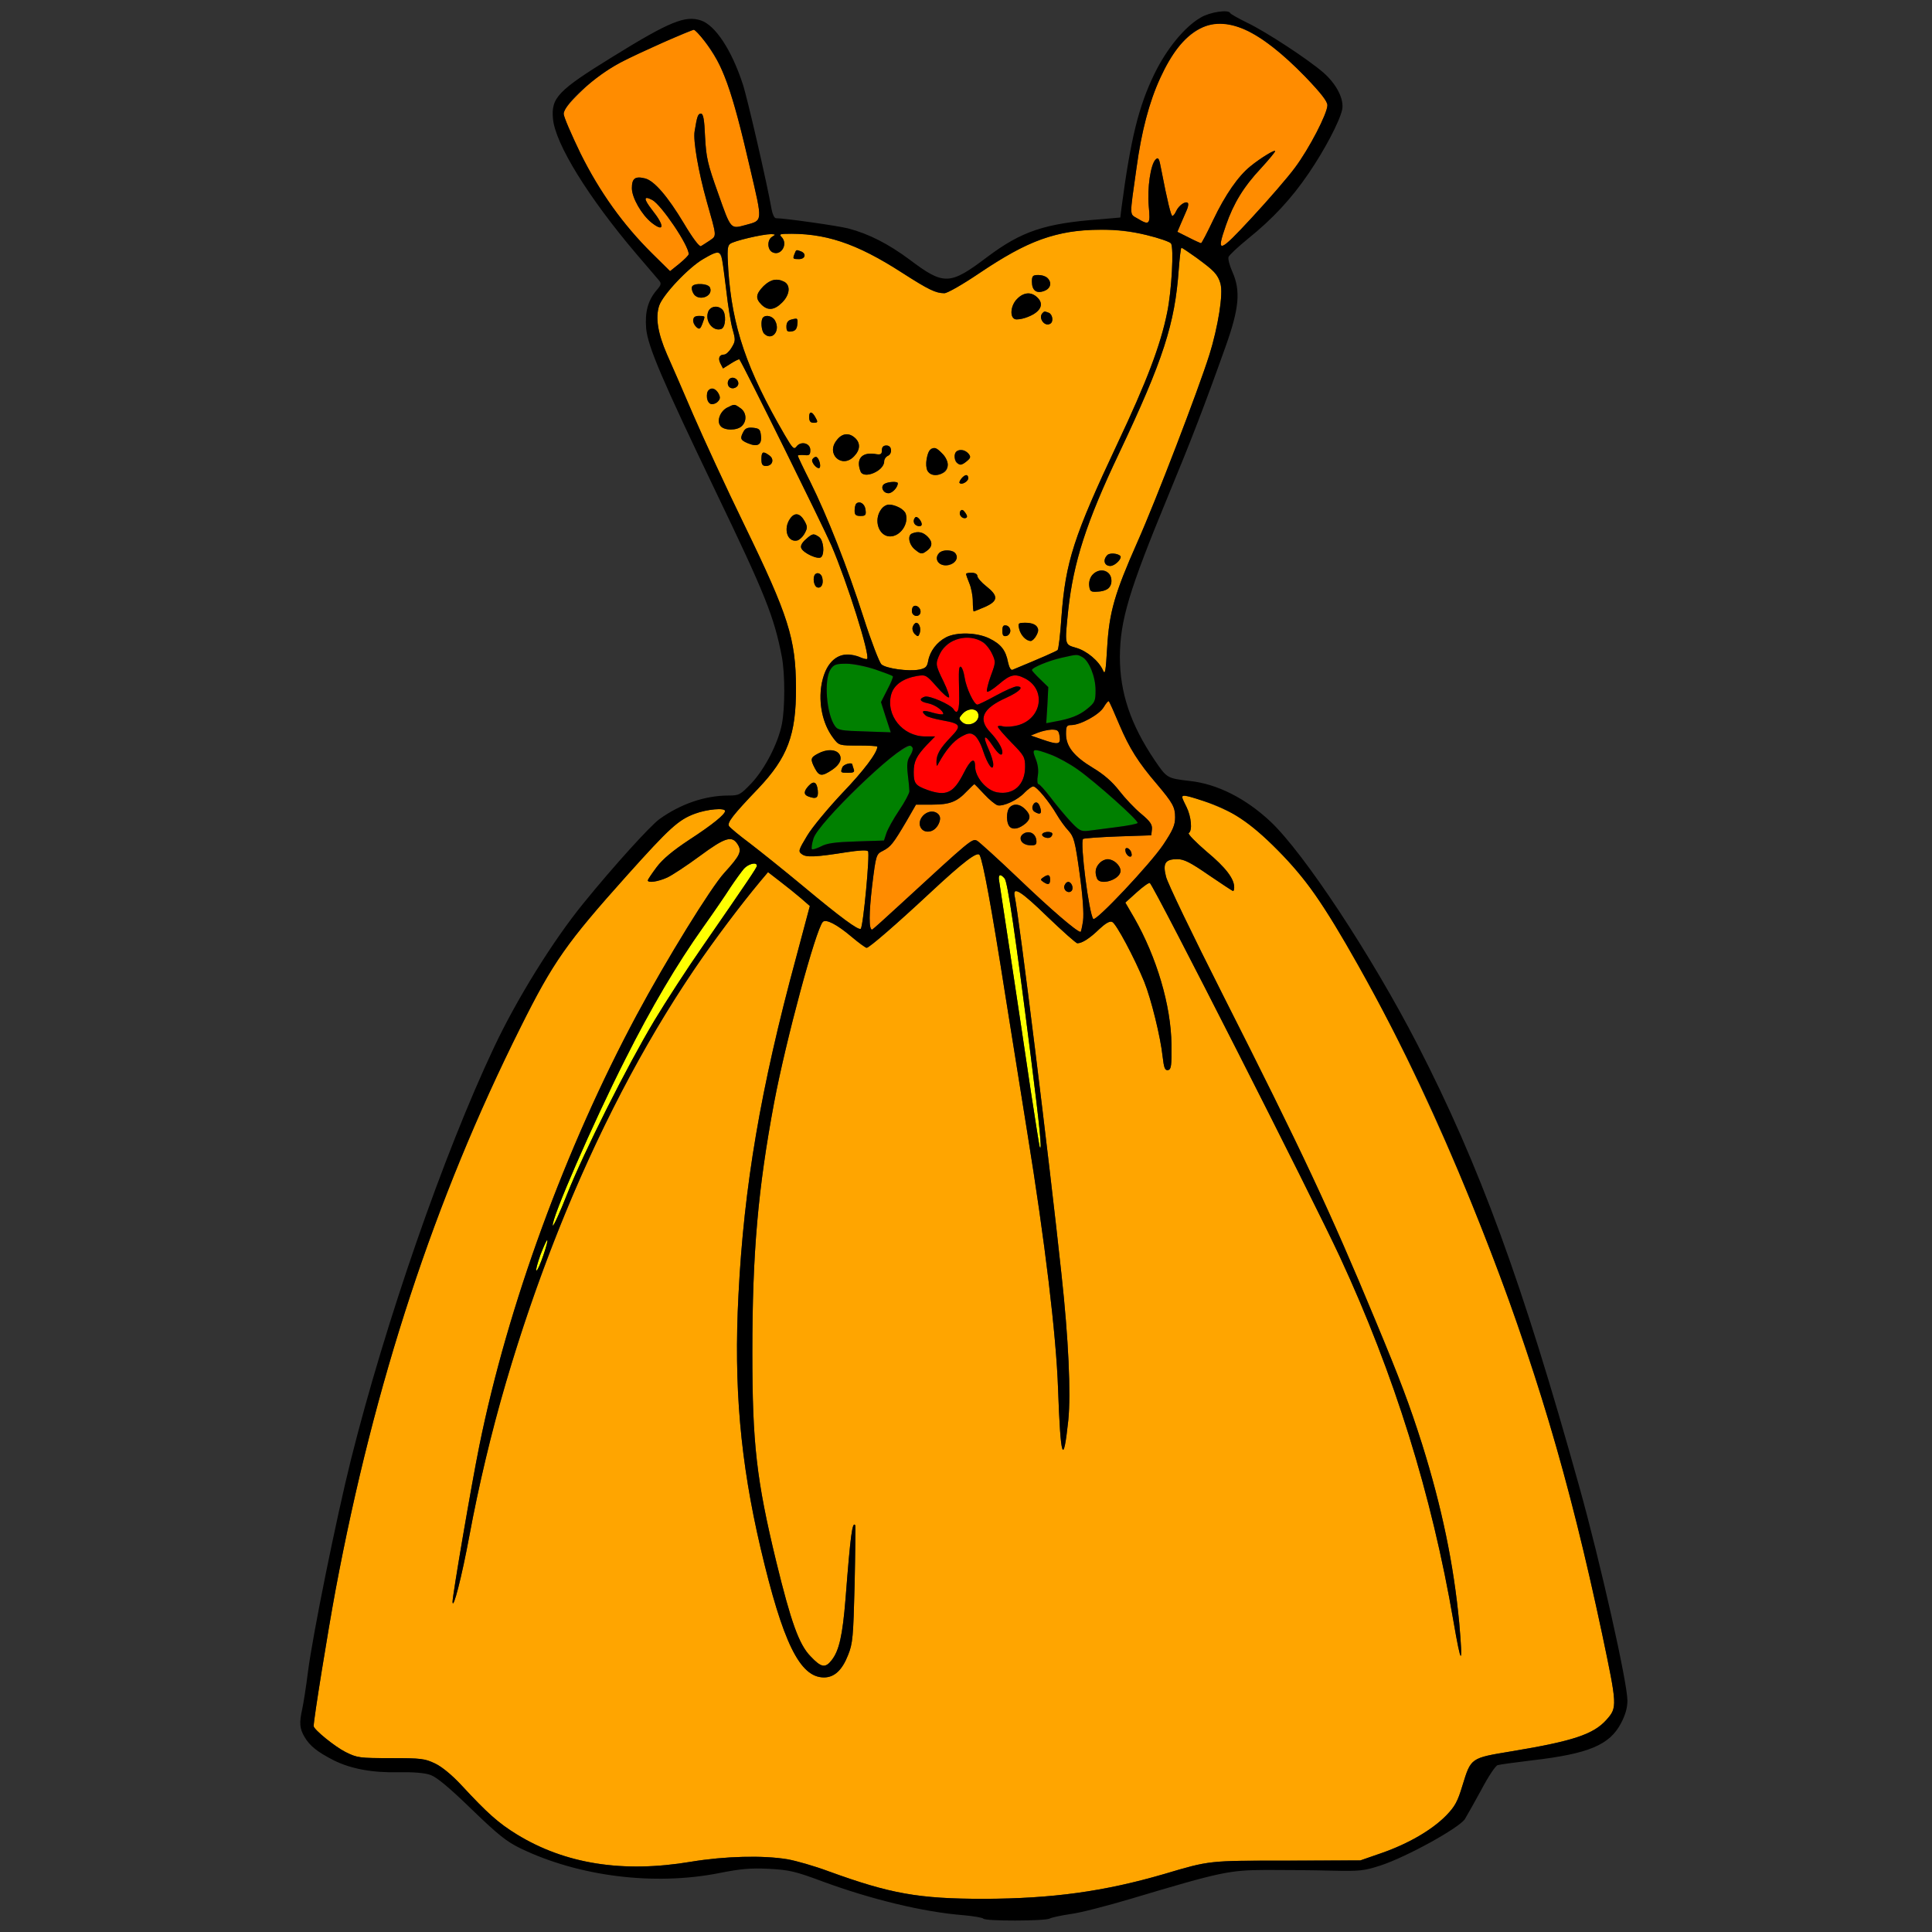 <?xml version="1.0" encoding="utf-8"?>
<!-- Generator: Adobe Illustrator 21.0.0, SVG Export Plug-In . SVG Version: 6.00 Build 0)  -->
<svg version="1.1"
	 id="svg44" inkscape:version="0.92.2 5c3e80d, 2017-08-06" sodipodi:docname="4.svg" xmlns:cc="http://creativecommons.org/ns#" xmlns:dc="http://purl.org/dc/elements/1.1/" xmlns:inkscape="http://www.inkscape.org/namespaces/inkscape" xmlns:rdf="http://www.w3.org/1999/02/22-rdf-syntax-ns#" xmlns:sodipodi="http://sodipodi.sourceforge.net/DTD/sodipodi-0.dtd" xmlns:svg="http://www.w3.org/2000/svg"
	 xmlns="http://www.w3.org/2000/svg" xmlns:xlink="http://www.w3.org/1999/xlink" x="0px" y="0px" viewBox="0 0 850 850"
	 style="enable-background:new 0 0 850 850;" xml:space="preserve">
<rect x="0" y="0" width="850" height="850" fill="#333333" stroke="none"/>
<style type="text/css">
	.st0{fill:none;}
	.st1{fill:#FF8C00;}
	.st2{fill:#FFA500;}
	.st3{fill:#FF0000;}
	.st4{fill:#FFFF00;}
	.st5{fill:#008000;}
</style>
<sodipodi:namedview  bordercolor="#666666" borderopacity="1" gridtolerance="10" guidetolerance="10" id="namedview46" inkscape:current-layer="svg44" inkscape:cx="1138.8389" inkscape:cy="543.96551" inkscape:pageopacity="0" inkscape:pageshadow="2" inkscape:window-height="978" inkscape:window-maximized="1" inkscape:window-width="1920" inkscape:window-x="0" inkscape:window-y="1" inkscape:zoom="0.58897835" objecttolerance="10" pagecolor="#ffffff" showgrid="false">
	</sodipodi:namedview>
<g id="g42" transform="translate(0,0) scale(1,1)">
	<path id="path4" class="st0" d="M0,0h425h425v425v425H425H0V425V0z M536.7,5.1c-9.4,0.2-20.8,11.1-28.8,27.4
		c-7,14.4-10.5,28.8-14.5,59.1l-0.5,4.1l-9.2,0.8c-24,1.8-34.2,5.2-49.4,16.6c-16.4,12.4-19,12.5-34,1.2c-9.4-7-18-11.4-27.1-13.8
		c-4.8-1.2-28-4.5-31.8-4.5c-0.7,0-1.5-1.7-1.9-3.8c-1.9-11-10.8-49.6-12.7-55.2c-4.9-15-12.1-25.9-18.4-28
		c-6.9-2.3-13.7,0.4-38.9,16c-24,14.8-27.1,18-26.2,27.3c1,11,15.6,34.6,36.5,59.2c4.7,5.5,9.2,10.8,10,11.7
		c1.3,1.5,1.2,2.1-1.1,4.7c-3.7,4.5-5,9.5-4.4,16.7c0.8,8,7,22.5,30.8,72.1c18.4,38.2,22.5,47.6,25.9,59.8
		c8.1,28.7,4.5,52.3-10.4,68.1c-4.9,5.1-5.4,5.4-10.1,5.4c-10.3,0-21.1,3.7-30.4,10.4c-4,2.9-20.1,20.6-33.4,37
		c-13.3,16.3-29.4,42.2-39.4,63.5c-22,46.6-47.7,120.6-62.9,181.3c-6.4,25.7-16.7,76.4-18.9,93.3c-0.8,6.6-2,13.9-2.5,16.3
		c-1.4,6.2-1.2,8.7,1,12.4c2.3,3.9,5.5,6.5,12.9,10.3c7.5,3.7,16.9,5.5,28.6,5.2c6.5-0.1,11.4,0.3,13.9,1.2c2.8,1,8.3,5.6,18,15
		c11.7,11.3,15.4,14.3,21.6,17.3c25.7,12.4,58.8,16.5,87.3,10.9c9.5-1.9,14-2.3,22-1.9c9.1,0.5,11.6,1.1,23.7,5.6
		c21.2,7.8,44.1,13.4,61.8,14.8c4.5,0.4,8.5,1.1,8.8,1.5c0.7,1.2,27,1.1,29.2,0c0.9-0.5,5.1-1.4,9.2-2c4.1-0.5,16.1-3.6,26.5-6.7
		c39.8-11.9,43.3-12.6,59.5-12.7c8,0,20.8,0.1,28.5,0.3c12.9,0.3,14.6,0.1,22-2.3c11.5-3.8,34.5-16.5,37-20.4
		c1.1-1.8,4.4-7.7,7.4-13.2c2.9-5.5,6.1-10.3,7-10.5c0.9-0.3,7.6-1.2,15-2.1c25.1-2.9,34.3-6.8,39.3-16.4c1.9-3.6,2.8-6.8,2.8-9.9
		c0-7.9-11.9-60.9-21.2-94.2c-25-89.8-43.8-141.2-71.2-194.5c-20.2-39.2-49.9-84.2-64.7-98.1c-10.9-10.2-23.4-16.5-35.4-17.8
		c-10.1-1.2-10.1-1.2-15.6-9.3c-10.5-15.6-15.2-29.6-15.2-45.3c0.1-16.2,4-29.1,21.3-71c9.8-23.6,15.9-39.4,25.2-65.5
		c6-16.8,6.7-24.6,3-32.9c-1.2-2.7-2-5.6-1.7-6.5s4.2-4.5,8.6-8.1c10.8-8.7,19.1-17.6,26.7-28.8c6.9-10.1,13.6-22.8,14.7-28
		c0.9-4.5-2.4-11.1-8.2-16.2c-6.5-5.7-25.5-18.2-33.8-22.1c-3.8-1.9-7.1-3.7-7.3-4.2C541,5.3,539,5,536.7,5.1z"/>
	<path id="path6" class="st1" d="M574.3,33.8c6.9,7.2,9.7,10.8,9.7,12.5c0,3.6-8,19.1-14.3,27.5c-3,4.1-11.5,13.9-18.8,21.8
		c-14.7,15.9-16,16.3-11.5,3.4c3.3-9.5,7.7-16.8,15.4-25c3.4-3.7,6.2-7.1,6.2-7.5c0-0.9-6.5,3.1-10.8,6.6
		c-5.4,4.3-11.2,12.7-16.4,23.6c-2.7,5.7-5.1,10.3-5.4,10.3c-0.2,0-2.7-1.1-5.4-2.5l-5-2.5l1.4-3.3c0.7-1.7,1.9-4.4,2.6-6
		c0.7-1.5,1-3,0.6-3.4c-1-1-3.9,1-5.1,3.5c-0.5,1.2-1.3,2.2-1.7,2.2c-0.6,0-2.2-6.4-4.9-20.4c-0.9-5-1.3-5.6-2.5-4.4
		c-2.2,2.2-3.7,12.5-3,20.5c0.8,8.2,0.3,8.6-5,5.4c-3.5-2.1-3.5-0.2-0.4-22.1c4.7-34.6,15.8-57.1,30.7-62.6
		C541.5,7.4,555.8,14.8,574.3,33.8z"/>
	<path id="path8" class="st1" d="M305.2,13.1c1.4-0.2,8.8,10,11.7,16.2c4,8.6,7.3,19.6,13.1,44.7c5.6,24,5.7,22.9-2,25
		c-6.6,1.8-6.4,2.1-12-13.8c-4.7-13.1-5.3-15.8-5.8-25c-0.3-7.6-0.8-10.2-1.8-10.2c-1.3,0-1.7,1-2.8,7.8c-0.7,4.1,1.7,17.9,5.3,30.7
		c4.5,15.9,4.5,15.1,1.4,17.3c-1.6,1-3.3,2.2-3.9,2.5c-0.7,0.4-3.7-3.6-7.5-10c-7.2-12-13.1-18.8-17.1-19.8c-4.4-1.1-5.8,0-5.8,4.3
		c0,4.2,4.3,11.7,8.7,15.2c5.6,4.4,5.8,1.4,0.3-5.5c-3.9-5-4-6.6,0-4.5c4,2.2,16,19.9,16,23.8c0,0.5-1.8,2.3-4.1,4.2l-4.1,3.3
		l-8-7.9c-12.6-12.5-22.9-26.8-31.4-43.9c-4-8.3-7.4-16.1-7.4-17.4c0-1.7,2.3-4.7,7.8-10c8.4-8.3,17.2-13.5,37.7-22.2
		C299.6,15.3,304.8,13.2,305.2,13.1z"/>
	<path id="path10" class="st2" d="M504.4,103.4c5.4,1.3,10.3,3,10.8,3.7c1.3,2,0.3,20.8-1.7,30.4c-2.9,14.4-9.1,30.6-21.8,57.5
		c-19.3,41-22.9,52.1-24.7,76.4c-0.5,7.7-1.3,14.3-1.7,14.6c-0.7,0.6-7.1,3.4-19.9,8.7c-0.7,0.2-1.4-1.1-1.9-3.3
		c-1-5.3-3.1-8-8.2-10.5c-5.5-2.7-14.5-2.9-19.1-0.5c-4,2.1-7,6-7.8,10.2c-0.5,2.8-1.1,3.4-4,4c-4.8,0.9-14.6-0.5-16.6-2.3
		c-0.9-0.8-4.5-10.1-7.9-20.7c-7.1-22.1-15.9-44.5-23.5-59.8c-3-5.9-5.4-11-5.4-11.3s1.2-0.4,2.8-0.3c2.3,0.3,2.7-0.1,2.7-2.2
		c0-3.1-4.2-4.1-6.1-1.5c-1.1,1.4-1.7,0.8-5.2-5.2c-16.7-28.7-23.1-47.5-24.8-72.8c-0.5-8.2-0.4-10.3,0.8-11.2
		c1.5-1.3,14.4-4.3,18.1-4.3c2,0.1,2,0.2,0.5,1.1c-2.3,1.3-2.3,5.5-0.1,6.8c3.8,2.1,7.3-3.5,4.1-6.7c-0.9-0.9-0.7-1.2,1.2-1.3
		c17.7-0.6,31.6,4,51.9,17.1c11.7,7.5,14.8,9,18.6,9c1.3,0,8.1-3.9,15.2-8.7c14.8-10,24.1-14.6,35-17.2
		C477.2,100.2,491.9,100.4,504.4,103.4z M349.6,111.6c-0.9,2.3-0.8,2.4,1.9,2.4c2.8,0,3.4-2.4,0.9-3.4
		C350.3,109.8,350.3,109.8,349.6,111.6z M456.8,121c-2.4,0-2.8,0.4-2.8,2.9c0,3.9,2,5.4,5.4,4.1c2.8-1,3.4-3.8,1.4-5.8
		C460.1,121.5,458.3,121,456.8,121z M335.9,125.9c-3.4,3.5-3.6,5.4-0.9,8.1c2.8,2.8,5.7,2.5,9.1-0.9c3.4-3.4,3.8-7.5,1-9.1
		C341.8,122.3,339,122.9,335.9,125.9z M447.5,131.5c-2.8,2.7-3.4,7.9-1,8.9c0.8,0.3,2.9,0,4.7-0.6c6.5-2.2,8.6-5.9,5-9.1
		C453.6,128.3,450.3,128.6,447.5,131.5z M458.7,137.7c-2.1,2.1,0.9,6.3,3.4,4.7c1.5-0.9,1-4.1-0.7-4.8
		C459.5,136.9,459.5,136.9,458.7,137.7z M335.7,139.7c-1.1,1.1-0.8,5.8,0.5,7.1c3.4,3.4,7.3-1.2,4.8-5.7
		C340,139.1,337,138.3,335.7,139.7z M350.3,140.1c-3.3,0.5-4.3,1.3-4.3,3.5c0,2.1,0.4,2.5,2.3,2.2c1.6-0.2,2.3-1.1,2.5-3.1
		C351,141.2,350.8,140.1,350.3,140.1z M356,183.4c0,1.9,0.5,2.6,2,2.6c1.7,0,1.9-0.3,1-1.9C357.4,180.9,356,180.7,356,183.4z
		 M368.1,193.7c-4.9,6.1,2.4,12.7,7.7,7c2.7-2.8,2.8-5.8,0.4-8C373.5,190.2,370.4,190.6,368.1,193.7z M390,196c-1.4,0-2,0.7-2,2.1
		c0,1.8-0.5,2.1-3.2,1.6c-5.7-0.8-8.3,2.3-6.2,7.7c1.4,3.6,10.4-0.2,10.4-4.4c0-1,0.7-2,1.5-2.4c0.8-0.3,1.5-1.5,1.5-2.6
		C392,196.7,391.3,196,390,196z M407.7,201.8c-1.2,6,2.3,8.9,7.4,6.2c2.7-1.5,2.4-5.6-0.6-8.5C410.8,195.7,408.7,196.5,407.7,201.8z
		 M420,201c0,3.2,2.5,4.2,5.1,2.1c2-1.6,2.1-2.1,1-3.5C423.8,196.8,420,197.7,420,201z M357.4,202.1c-0.7,1.2,2.2,4.6,3.2,3.7
		c0.3-0.4,0.3-1.6-0.1-2.7C359.8,200.8,358.5,200.4,357.4,202.1z M425.1,209c-1.1,0-3.5,2.9-2.9,3.5c0.9,1,3.8-0.7,3.8-2.1
		C426,209.6,425.6,209,425.1,209z M389.1,212.9c-1.9,1.2-0.6,4.1,1.8,4.1c1.7,0,4.1-2.6,4.1-4.4C395,211.7,390.7,211.9,389.1,212.9z
		 M376.7,221.6c-0.4,0.4-0.7,1.8-0.7,3.1c0,1.8,0.5,2.3,2.6,2.3c2.2,0,2.5-0.4,2.2-2.7C380.5,221.6,378.2,220.2,376.7,221.6z
		 M387.6,224.2c-3.4,4.8-0.9,11.8,4,11.8c4.5,0,8.3-5.5,6.9-9.9c-0.3-1-1.7-2.3-3.1-2.9C391.7,221.4,389.3,221.7,387.6,224.2z
		 M424.7,225.6c-1-1.4-1.6-1.6-2.2-0.7c-0.9,1.5,0.8,3.5,2.4,3C425.7,227.6,425.6,226.9,424.7,225.6z M402.7,227.6
		c-1.2,1.2-0.8,3.2,0.8,3.7c0.8,0.4,1.7,0.2,1.9-0.2C406.1,230,403.6,226.7,402.7,227.6z M401.3,234.7c-2.2,0.8-1.4,5.1,1.4,7.2
		c2.3,1.9,2.9,2,4.7,0.7c2.9-1.9,3.1-4.1,0.7-6.5C406.1,234.1,403.9,233.6,401.3,234.7z M417.4,242.2c-3.4-0.3-6,1.8-5,4.3
		c1.5,3.9,9,2.4,8.4-1.8C420.6,243.1,419.7,242.4,417.4,242.2z M427.5,252c-2.9,0-2.9,0-1,4.7c0.8,1.9,1.5,5.5,1.5,7.9
		c0,2.4,0.2,4.4,0.4,4.4c0.2,0,2.4-0.9,5-2c5.8-2.6,5.9-4.8,0.6-9c-2.2-1.7-4-3.8-4-4.6C430,252.6,429,252,427.5,252z M401.4,267.5
		c-0.3,0.8-0.3,1.9,0.1,2.5c1.1,1.7,3.5,1.1,3.5-0.9C405,266.8,402.1,265.5,401.4,267.5z M401.6,275.7c-0.4,0.9,0,2.3,0.8,3.2
		c1.4,1.3,1.6,1.3,2.2-0.2c0.3-0.9,0.4-2.4,0-3.2C403.9,273.5,402.4,273.6,401.6,275.7z M451.3,274c-3.3,0-3.5,0.1-2.9,2.7
		c0.7,2.9,3.1,5.3,5.1,5.3c0.6,0,1.8-1.1,2.5-2.5c1.1-2,1.1-2.7,0-4C455.3,274.7,453.2,274,451.3,274z M442.8,275.2
		c-1.4-0.3-1.8,0.3-1.8,2.3s0.4,2.6,1.8,2.3c0.9-0.2,1.7-1.2,1.7-2.3S443.7,275.4,442.8,275.2z"/>
	<path id="path12" class="st2" d="M519.8,109c0.9,0,12.7,8.8,14.5,10.7c3.2,3.6,3.7,7.7,2.2,17.6c-0.8,5.1-2.7,13.5-4.4,18.7
		c-4.8,15.3-23.5,64.1-31.7,82.5c-10,22.6-12.4,30.8-13.3,46.5c-0.6,10.3-0.9,12.1-1.8,10c-1.8-4.2-7.2-8.7-11.9-10
		c-5.1-1.5-5-1.1-3.4-16.8c2.3-20.8,7.9-38.4,22.3-68.7c19.6-41.4,24.6-57.1,26.3-81C519,113.3,519.5,109,519.8,109z M487.2,244.2
		c-2.1,2.1-1.4,4.8,1.3,4.8c2.1,0,5.5-3.5,4.3-4.5C491.5,243.4,488.2,243.2,487.2,244.2z M479.2,257.7c0.3,2.5,0.7,2.8,3.6,2.6
		c1.8,0,3.9-0.7,4.7-1.3c1.8-1.5,2-5.1,0.3-6.8C484.5,248.9,478.6,252.6,479.2,257.7z"/>
	<path id="path14" class="st2" d="M319.5,127.5c0.8,7.2,2.1,15.2,2.9,17.7c1.2,4.3,1.2,4.9-0.5,7.7c-1,1.7-2.5,3.1-3.3,3.1
		c-2.2,0-2.8,1.7-1.6,4l1.1,2.1l3.5-2.2c1.9-1.2,3.6-2,3.7-1.8c2.3,3.5,36.9,73.6,40.5,81.9c7,16.3,17.1,48.4,15.7,49.9
		c-0.3,0.2-1.6-0.1-3-0.7c-7-3.2-13.3-0.2-15.9,7.5c-3.2,9.2-1.5,20.8,4,28c2.5,3.3,2.6,3.3,11,3.3c4.6,0,8.4,0.2,8.4,0.5
		c0,2.6-5.9,10.5-15.5,20.5c-6.2,6.6-13.2,15-15.4,18.7c-3.8,6.3-4,6.9-2.3,8.1c1.9,1.5,6,1.3,19.9-0.9c5.3-0.8,8.6-1,9.2-0.4
		c0.9,1-2.1,33-3.2,34.1c-0.9,0.9-8.8-4.9-25.1-18.5c-8.3-6.9-18.9-15.4-23.6-19c-4.7-3.5-8.8-6.9-9.3-7.7
		c-0.8-1.5,1.6-4.7,12.9-16.5c12.9-13.6,16.7-23.6,16.6-44.4c-0.1-21.5-3.3-31.6-22.7-71.5c-7.9-16.2-18-38.1-22.5-48.5
		c-4.5-10.5-9.7-22.5-11.6-26.7c-4-9.2-5.1-16.1-3.4-21.3c1.6-4.8,13-16.9,19.5-20.6C317.7,109.2,317.3,108.6,319.5,127.5z
		 M308.5,125c-4,0-5,1.2-3.5,4c2,3.8,8.9,1.6,7.4-2.4C312,125.6,310.6,125,308.5,125z M311.4,137.7c-1.1,4.1,2.6,8.3,6,7
		c1.9-0.8,2.2-6.7,0.4-8.5C315.6,134,312.1,134.8,311.4,137.7z M307.5,139c-2.9,0-3.5,2.9-1,5c1.2,1,1.6,0.8,2.5-1.5
		c0.5-1.4,1-2.8,1-3.1C310,139.2,308.9,139,307.5,139z M322.7,166.2c-2-0.4-3.4,2.5-1.9,4c1.5,1.5,4.4,0.1,4-1.9
		C324.6,167.3,323.7,166.4,322.7,166.2z M311,174.7c0,2.9,2.6,4.1,4.7,2.1c1.2-1.2,1.3-2,0.4-3.7C314.1,169.5,311,170.5,311,174.7z
		 M320,179.3c-3.2,1.6-4.8,6-3,8.1c1.6,2.1,7.4,2.1,9.4,0c2.3-2.2,2-6-0.6-7.8C323.1,177.7,323.2,177.7,320,179.3z M331.3,188.2
		c-2.3-0.2-3.4,0.2-4.2,1.7c-1.6,3-1.4,3.7,1.9,5.1c4.3,1.8,6.2,0.7,5.8-3.2C334.5,188.9,334.1,188.5,331.3,188.2z M335,202
		c0,2.3,0.4,3,2,3c2.9,0,3.8-3,1.5-4.6C335.7,198.3,335,198.7,335,202z M347.6,228.2c-3.1,4.4-1.2,10.5,3.1,9.6
		c0.9-0.2,2.4-1.5,3.3-3.1c1.3-2.4,1.3-3,0-5.4C352,225.7,349.6,225.3,347.6,228.2z M354.5,237.3c-1.6,1.4-2.4,2.8-2,3.8
		c0.8,2.2,7.5,5.3,8.8,4c1.6-1.6,1-7.4-0.9-8.8C358,234.6,357.5,234.6,354.5,237.3z M358.7,252.6c-1.3,1.3-0.7,5.2,0.8,5.8
		c1.7,0.6,2.9-1.3,2.3-4C361.5,252.5,359.8,251.6,358.7,252.6z M359.8,331.6c-3.2,1.7-3.4,2.4-1.3,6.4c1.9,3.6,3.1,3.7,7.6,0.7
		c3.7-2.5,4.7-5,2.9-7.2C367.4,329.6,363.3,329.7,359.8,331.6z M370.6,337.6c-0.9,2.3-0.8,2.4,2.5,2.4c2.4,0,3-0.3,2.5-1.6
		c-0.3-0.9-0.6-1.8-0.6-2C375,335.2,371.1,336.2,370.6,337.6z M355.7,345.8c-2.1,2.3-2.2,3.8-0.1,4.6c3.5,1.3,4.5,0.7,4.2-2.6
		C359.4,344,358,343.3,355.7,345.8z"/>
	<path id="path16" class="st3" d="M436.5,287.7c1.6,3.4,1.6,3.8-0.5,9.4c-1.2,3.3-2,6.5-1.8,7.1c0.2,0.6,2.5-0.8,5.2-3.1
		c5.1-4.4,7.1-4.9,11.6-2.6c9.4,4.9,7.4,17.7-3.2,20.6c-2.2,0.6-5.1,0.8-6.4,0.5c-1.3-0.4-2.4-0.3-2.4,0.1c0,0.5,2.7,3.6,6,7
		c5.6,5.7,6,6.4,6,10.7c0,7.9-5.1,12.5-12.3,11.2c-4.8-0.9-9.7-6.7-9.7-11.5c0-4.1-2-3-4.9,2.8c-4.6,9.1-7.7,10.6-16.2,7.6
		c-5.1-1.9-5.9-2.8-5.9-7.8c0-4.7,1.2-7.1,5.8-12l3.6-3.7H407c-9.9,0-17.4-9.4-14.9-18.5c1.2-4.2,5.2-7,11.3-8.1
		c3.9-0.6,4.1-0.5,8.7,4.7c2.6,3,5,5.1,5.4,4.7c0.4-0.3-0.7-3.5-2.4-7c-1.7-3.4-3.1-6.9-3.1-7.6c0-3.5,3.4-8.2,7.3-10.2
		C426.2,278.6,433.3,280.9,436.5,287.7z M422.9,293.4c-1-0.6-1.2,1.2-0.9,11.8c0.2,7.2-0.7,9.7-2.5,6.8c-1.2-2-10.6-6.1-12.6-5.5
		c-2.8,0.9-2.3,2.2,1.3,2.9c3.1,0.6,6.8,3.2,6.8,4.7c0,0.4-2,0.2-4.5-0.5c-4.4-1.4-5.7-0.9-3.2,1.2c0.6,0.6,3.9,1.5,7.2,2.1
		c8.3,1.5,8.7,2.3,3.8,7.4c-4.7,4.9-6.3,7.6-6.3,10.9c0.1,2.2,0.1,2.2,1.1,0.3c5.2-9.5,11.9-14.6,15.6-12c1.2,0.8,2.9,3.9,3.8,6.8
		c2,6.1,4.5,9.5,4.5,6c0-1.1-0.9-4.2-2.1-6.8c-2.7-6-1.8-6.8,1.7-1.6c2.6,4,4.4,5.2,4.4,3c0-1.8-2.1-5.3-5.2-8.6
		c-5.7-5.9-3.6-10.6,6.9-15.3c6.1-2.8,8.1-5,4.6-5c-1,0-5.1,1.8-9.1,4c-4,2.2-7.7,4-8.2,4c-1.5,0-4.9-7.3-5.6-11.9
		C424,295.8,423.3,293.7,422.9,293.4z"/>
	<path id="path18" class="st4" d="M430.5,314.9c0,3.3-4.9,5.1-7.3,2.7c-1.4-1.4-1.4-1.7,0.3-3.6
		C426.2,311.1,430.5,311.6,430.5,314.9z"/>
	<path id="path20" class="st5" d="M476.2,289.1c2.9,1.6,5.8,8.6,5.8,14.6c0,4.7-0.3,5.4-3.6,8.1c-3.5,2.9-7.5,4.5-14.5,5.7l-3.6,0.7
		l0.5-8l0.4-7.9l-3.6-3.5c-2-1.9-3.6-3.7-3.6-4c0-1.1,7.6-4.2,13-5.4C474.1,287.8,473.8,287.8,476.2,289.1z"/>
	<path id="path22" class="st5" d="M372.3,292c4.5,0,18.9,3.8,20.5,5.5c0.3,0.2-0.8,2.9-2.4,5.9l-2.8,5.5l2.1,6.6l2.2,6.7l-11.5-0.4
		c-10.1-0.3-11.7-0.5-13-2.3c-3.8-5.2-5-20.4-2-25C366.8,292.4,367.8,292,372.3,292z"/>
	<path id="path24" class="st1" d="M487.8,308.5c0.3,0.2,2.4,4.9,4.7,10.4c4.4,10.3,8.2,16.4,16.5,26.1c7,8.3,8,10.1,8,14.6
		c0,3.4-1,5.7-5.2,12c-5.6,8.4-29.7,34-30.8,32.7c-1.9-2.3-5.9-33.7-4.5-35.2c0.4-0.3,7.3-0.8,15.3-1.1l14.7-0.5l0.3-2.6
		c0.2-2.1-0.7-3.5-4.8-6.9c-2.8-2.3-7.1-6.9-9.5-10c-3.1-4-6.7-7.2-11.7-10.2c-8.3-5-11.8-9.4-11.8-14.9c0-3.4,0.3-3.9,2.3-3.9
		c4,0,12.4-4.6,14.3-7.9C486.6,309.4,487.6,308.3,487.8,308.5z M496.2,373.2c-0.9-0.3-1.3,0.2-1,1.4c0.1,0.9,0.9,1.9,1.6,2.2
		c0.9,0.3,1.3-0.2,1-1.4C497.7,374.5,496.9,373.5,496.2,373.2z M483.7,379.8c-1.8,1.9-2.1,4-1.1,6.6c1.3,3.5,10.4,0.6,10.4-3.3
		c0-1-0.8-2.5-1.8-3.4C488.8,377.5,485.7,377.6,483.7,379.8z"/>
	<path id="path26" class="st1" d="M462.6,321c2.8,0,3.2,0.4,3.6,3c0.5,3.6-0.6,3.8-7.8,1.3l-4.9-1.7l3-1.2
		C458.2,321.7,460.9,321.1,462.6,321z"/>
	<path id="path28" class="st5" d="M400.2,328.1c1.6-0.2,1.8,2,0.2,4.4c-1.3,2-1.5,3.8-1,8.3c0.4,3.1,0.7,6.4,0.7,7.3s-2,4.7-4.5,8.4
		c-2.5,3.7-5,8.2-5.6,10l-1.1,3.3l-12.2,0.4c-9.3,0.3-13,0.8-15.5,2.2c-1.9,0.9-3.6,1.5-4,1.2c-0.3-0.3,0-2.5,0.7-4.7
		c1-3.3,4.3-7.2,15.4-18.4c7.8-7.8,16.9-16.1,20.2-18.3C396.8,329.9,399.8,328.1,400.2,328.1z"/>
	<path id="path30" class="st5" d="M455.5,330c3.2,0,12.6,4.3,18.6,8.5c7.8,5.5,27,22.6,26.4,23.6c-0.3,0.4-4.4,1.2-9.2,1.8
		c-4.9,0.6-10.4,1.4-12.4,1.6c-3.3,0.4-4.1,0-8.1-4.3c-2.4-2.6-6.3-7.3-8.7-10.5c-2.4-3.1-4.7-5.7-5.2-5.7s-0.7-1.7-0.3-3.8
		c0.4-2.4,0-5.1-1-7.5C454.3,330.6,454.3,330,455.5,330z"/>
	<path id="path32" class="st1" d="M428.7,345c0.1,0,2.1,2,4.3,4.4c2.2,2.4,4.9,4.6,5.9,4.9c2.6,0.6,9-2.4,12-5.7
		c1.4-1.4,3-2.6,3.7-2.6c1.5,0,7,6.7,10.4,12.5c1.3,2.2,3.5,5.3,5.1,7c2.4,2.7,2.9,4.5,4.9,18.9c1.4,10.1,1.9,17.6,1.5,20.7
		c-0.4,2.7-0.9,4.9-1.1,4.9c-1.6,0-13.2-10-27.2-23.4c-9-8.6-17.3-16.1-18.3-16.7c-2.2-1.1-2.6-0.7-33.6,27.8
		c-6.7,6.2-12.4,11.3-12.6,11.3c-1.5,0-1.4-7.2,0-19.3c1.7-13.8,1.8-13.9,4.8-15.4c3.4-1.8,4.4-3,10.3-13l4.2-7.3h7.1
		c7.7,0,10.9-1.2,15.3-5.9C427.1,346.4,428.5,345,428.7,345z M455.9,353c-1.7,0-2.2,3.2-0.8,4.1c2.7,1.7,3.6,0.8,2.3-2.5
		C457.1,353.7,456.4,353,455.9,353z M443,359.6c0,5.4,3.7,6.5,8.3,2.6c2.2-2,2.2-3.7-0.3-6.2C447.2,352.2,443,354,443,359.6z
		 M405.4,364.5c1.8,2.5,5.8,1.5,7.4-1.8c1.1-2.2,1.1-3.1,0.2-4.3C409.6,354.4,402.2,360.2,405.4,364.5z M449.2,369.6
		c0.5,2.7,6.8,3.3,6.8,0.7c0-1.1-0.5-2.4-1.2-3.1C452.5,364.9,448.6,366.6,449.2,369.6z M458.6,366.9c-0.7,1.1,2.2,2.3,3.5,1.5
		c0.5-0.3,0.9-0.9,0.9-1.5C463,365.7,459.3,365.7,458.6,366.9z M459,386c-1.3,0.9-1.3,1.1,0,2c2.2,1.5,3,1.2,3-1
		C462,384.8,461.2,384.5,459,386z M470,388c-1.7,0-2.4,3.1-0.9,4.1c1.8,1.1,3.4-0.5,2.6-2.5C471.3,388.7,470.6,388,470,388z"/>
	<path id="path34" class="st2" d="M544.3,359c9.9,5.9,26.2,22.5,35.3,36c27.7,41.1,63.4,116.9,87.2,185.5
		c16.5,47.6,26.4,83.5,38.1,138.5c6.6,31.4,6.7,32.2,1.9,37.6c-5.7,6.4-14.6,9.4-41.8,13.9c-18.1,3-17.8,2.8-21.6,15.1
		c-2.1,7-3.3,9.2-7.2,13.2c-6.2,6.3-16.5,12.3-28.2,16.4l-9.5,3.3l-32.5,0.1c-34.6,0-33.6-0.1-53.9,5.9
		c-26.4,7.7-49.2,10.8-79.1,10.9c-28.9,0-41.2-2.2-68.7-12.2c-5.9-2.2-13.9-4.5-17.8-5.2c-10.8-1.8-27.5-1.4-42.6,1.1
		c-29.8,5-55.3,1-76.6-12.1c-8.1-5-12.8-9.2-24.3-21.6c-4-4.3-8.4-8-11.5-9.5c-4.6-2.2-6.2-2.4-19.5-2.4c-13.8,0-14.8-0.1-20-2.7
		c-4.6-2.3-14-9.9-14-11.4c0-3,6.2-41.4,9.6-59.7c17.1-91.4,43.6-172.1,81.4-247.7c14.4-28.9,20.3-37.2,46.7-66.7
		c19-21.2,22.8-24.6,30-27.3c5.4-2,13.3-2.7,13.3-1.2s-5.5,6-15.8,12.7c-7.1,4.7-11.6,8.4-14.3,12c-2.1,2.8-3.9,5.5-3.9,5.8
		c0,1.3,4.5,0.6,8.5-1.2c2.2-1,8.7-5.3,14.4-9.5c11.1-8.2,14.1-9.1,16.6-5.2c2,3.1,1.2,4.9-5.9,12.7c-5.9,6.5-25.3,37.9-38.5,62.5
		C248.8,505,223.4,574.4,210.9,636c-3.5,17.2-11.9,66.4-11.8,68.8c0.2,3.9,4.1-11.2,7.4-29.1c4-21.6,9.8-46.3,15.1-64.2
		c26.7-90.9,64.5-165.8,113.1-224l3.2-3.8l5.3,4.1c2.9,2.2,7.1,5.6,9.2,7.4l3.9,3.4l-6,22.5c-15.7,57.8-23,100.9-25.4,148.6
		c-2.1,40.2,0.8,73.2,9.7,111.3c9.8,41.7,17.3,57,27.9,57c4.6,0,8-3.2,10.6-9.8c2.1-5.2,2.3-7.9,2.9-31.2c0.3-14,0.4-25.7,0.3-25.9
		c-1.3-2-2.1,3.9-4.3,32.3c-1.3,16.1-2.8,22.8-6.1,27c-2.8,3.6-4.6,3.3-9.3-1.7c-5.1-5.2-8.6-15.1-15.1-41.7
		c-8.7-35.9-10.5-52-10.5-91.9c0-44,2.5-72.2,9.6-110.1c5.2-27.5,18.3-76,21.4-79.4c1.4-1.4,6.2,1.1,12.6,6.5
		c3.2,2.7,6.2,4.9,6.7,4.9c1.1,0,13-10.3,27.7-24c14.9-13.9,21.1-18.6,22-16.8c1.5,2.8,5.2,22.8,11.4,62.3c3.6,22.5,7.9,49.5,9.6,60
		c7.7,47.4,12.7,88.9,13.5,112.5c1.1,30.8,2.3,34.6,4.5,13.9c1.2-11.8,0.1-36-3-64.3c-5.4-50.6-18.7-157.8-20.6-166.4
		c-0.9-4.5,2.9-2.1,14.6,9.3c6.6,6.3,12.4,11.5,13,11.5c2.1,0,5.5-2.2,9.6-6.2c2.7-2.5,4.6-3.7,5.7-3.2c1.7,0.6,9.8,15.8,14.1,26.3
		c3.1,7.7,7.2,24.4,8.1,32.9c0.6,5.1,1,6.2,2.4,6c1.4-0.3,1.6-1.9,1.5-11.3c-0.2-17.1-6.5-38.4-16.4-55.7l-3.9-6.7l5.1-4.6
		c2.8-2.5,5.3-4.3,5.7-4c2.4,2.4,71.4,138.2,83.7,164.7c23.8,51.4,40.3,104.2,49.9,160.3c3.4,19.8,4.2,20,2.5,0.5
		c-2.4-25.6-7.6-50.7-16.3-78.5c-5.6-17.6-9.7-28.5-20.8-55.1c-19.7-47.5-32.2-74.1-67-142.9c-13.1-25.9-24.3-49.1-24.9-51.8
		c-1.5-5.9-0.4-7.7,5-7.7c2.9,0,5.7,1.4,13.8,7c5.6,3.8,10.4,7,10.7,7s0.5-0.7,0.5-1.6c0-3.8-3.7-8.7-12.1-15.7
		c-4.9-4.2-8.5-7.9-7.9-8.2c1.7-1,1.1-7.3-1-11.5c-1.1-2.2-2-4.2-2-4.5C520,348.6,536,354.2,544.3,359z"/>
	<path id="path36" class="st4" d="M333,380.9c0,0.8-3.5,6-24.1,35.8c-6.4,9.2-15.9,23.8-21,32.3c-12.1,20.2-30.9,57.6-38.4,76.4
		c-3.2,8.2-6.1,14.4-6.3,13.8c-0.8-2.6,17.6-45,31.9-73.2c11.4-22.7,22.7-41.8,34.2-58c4.5-6.3,9.9-14.2,12-17.5
		c2.2-3.3,4.9-7,6-8.3C329.3,380,333,379.1,333,380.9z"/>
	<path id="path38" class="st4" d="M442,386.5c1.3,1.6,4.6,23.7,11.5,78.2c4,31.6,5.1,42.8,3.9,39.8c-0.2-0.6-1.9-11.6-3.9-24.5
		c-5.1-34.7-13.4-89.1-13.9-92.3C439,384.7,440.1,384.2,442,386.5z"/>
	<path id="path40" class="st4" d="M240.8,545.5c0.7,0.6-3.9,13.5-4.8,13.5c-0.4,0,0.4-3.1,1.8-7
		C239.3,548.2,240.6,545.3,240.8,545.5z"/>
	<path d="M541.2,5.7c0.2,0.5,3.5,2.3,7.3,4.2c8.3,3.9,27.3,16.4,33.8,22.1c5.8,5.1,9.1,11.7,8.2,16.2c-1.1,5.2-7.8,17.9-14.7,28
		c-7.6,11.2-15.9,20.1-26.7,28.8c-4.4,3.6-8.3,7.2-8.6,8.1s0.5,3.8,1.7,6.5c3.7,8.3,3,16.1-3,32.9c-9.3,26.1-15.4,41.9-25.2,65.5
		c-17.3,41.9-21.2,54.8-21.3,71c0,15.7,4.7,29.7,15.2,45.3c5.5,8.1,5.5,8.1,15.6,9.3c12,1.3,24.5,7.6,35.4,17.8
		c14.8,13.9,44.5,58.9,64.7,98.1c27.4,53.3,46.2,104.7,71.2,194.5c9.3,33.3,21.2,86.3,21.2,94.2c0,3.1-0.9,6.3-2.8,9.9
		c-5,9.6-14.2,13.5-39.3,16.4c-7.4,0.9-14.1,1.8-15,2.1c-0.9,0.2-4.1,5-7,10.5c-3,5.5-6.3,11.4-7.4,13.2c-2.5,3.9-25.5,16.6-37,20.4
		c-7.4,2.4-9.1,2.6-22,2.3c-7.7-0.2-20.5-0.3-28.5-0.3c-16.2,0.1-19.7,0.8-59.5,12.7c-10.4,3.1-22.4,6.2-26.5,6.7
		c-4.1,0.6-8.3,1.5-9.2,2c-2.2,1.1-28.5,1.2-29.2,0c-0.3-0.4-4.3-1.1-8.8-1.5c-17.7-1.4-40.6-7-61.8-14.8
		c-12.1-4.5-14.6-5.1-23.7-5.6c-8-0.4-12.5,0-22,1.9c-28.5,5.6-61.6,1.5-87.3-10.9c-6.2-3-9.9-6-21.6-17.3c-9.7-9.4-15.2-14-18-15
		c-2.5-0.9-7.4-1.3-13.9-1.2c-11.7,0.3-21.1-1.5-28.6-5.2c-7.4-3.8-10.6-6.4-12.9-10.3c-2.2-3.7-2.4-6.2-1-12.4
		c0.5-2.4,1.7-9.7,2.5-16.3c2.2-16.9,12.5-67.6,18.9-93.3c15.2-60.7,40.9-134.7,62.9-181.3c10-21.3,26.1-47.2,39.4-63.5
		c13.3-16.4,29.4-34.1,33.4-37c9.3-6.7,20.1-10.4,30.4-10.4c4.7,0,5.2-0.3,10.1-5.4c5.9-6.3,11.7-17.5,13.4-26
		c1.4-7.1,1.4-22.1,0-29.6c-3.4-17.6-7.2-27.2-28.9-72.3c-23.8-49.6-30-64.1-30.8-72.1c-0.6-7.2,0.7-12.2,4.4-16.7
		c2.3-2.6,2.4-3.2,1.1-4.7c-0.8-0.9-5.3-6.2-10-11.7c-20.9-24.6-35.5-48.2-36.5-59.2c-0.9-9.3,2.2-12.5,26.2-27.3
		c25.2-15.6,32-18.3,38.9-16c6.3,2.1,13.5,13,18.4,28c1.9,5.6,10.8,44.2,12.7,55.2c0.4,2.1,1.2,3.8,1.9,3.8c3.8,0,27,3.3,31.8,4.5
		c9.1,2.4,17.7,6.8,27.1,13.8c15,11.3,17.6,11.2,34-1.2c15.2-11.4,25.4-14.8,49.4-16.6l9.2-0.8l0.5-4.1c4-30.3,7.5-44.7,14.5-59.1
		c5.4-11.1,13.4-20.8,20.4-24.8C532.3,5.3,540.4,4.1,541.2,5.7z M510.5,34.3c-4.9,10.6-8.3,23.4-10.5,39.7
		c-3.1,21.9-3.1,20,0.4,22.1c5.3,3.2,5.8,2.8,5-5.4c-0.7-8,0.8-18.3,3-20.5c1.2-1.2,1.6-0.6,2.5,4.4c2.7,14,4.3,20.4,4.9,20.4
		c0.4,0,1.2-1,1.7-2.2c1.2-2.5,4.1-4.5,5.1-3.5c0.4,0.4,0.1,1.9-0.6,3.4c-0.7,1.6-1.9,4.3-2.6,6L518,102l5,2.5
		c2.7,1.4,5.2,2.5,5.4,2.5c0.3,0,2.7-4.6,5.4-10.3c5.2-10.9,11-19.3,16.4-23.6c4.3-3.5,10.8-7.5,10.8-6.6c0,0.4-2.8,3.8-6.2,7.5
		c-7.7,8.2-12.1,15.5-15.4,25c-4.5,12.9-3.2,12.5,11.5-3.4c7.3-7.9,15.8-17.7,18.8-21.8C576,65.4,584,49.9,584,46.3
		c0-1.7-2.8-5.3-9.7-12.5c-10.3-10.6-19.2-17.5-26.4-20.7C532.1,6.2,520.4,12.8,510.5,34.3z M305.2,13.1
		c-1.9,0.3-23.8,10.1-32.2,14.4c-11.1,5.8-25,18.4-25,22.6c0,1.3,3.4,9.1,7.4,17.4c8.5,17.1,18.8,31.4,31.4,43.9l8,7.9l4.1-3.3
		c2.3-1.9,4.1-3.7,4.1-4.2c0-3.9-12-21.6-16-23.8c-4-2.1-3.9-0.5,0,4.5c5.5,6.9,5.3,9.9-0.3,5.5c-4.4-3.5-8.7-11-8.7-15.2
		c0-4.3,1.4-5.4,5.8-4.3c4,1,9.9,7.8,17.1,19.8c3.8,6.4,6.8,10.4,7.5,10c0.6-0.3,2.3-1.5,3.9-2.5c3.1-2.2,3.1-1.4-1.4-17.3
		c-3.6-12.8-6-26.6-5.3-30.7c1.1-6.8,1.5-7.8,2.8-7.8c1,0,1.5,2.6,1.8,10.2c0.5,9.2,1.1,11.9,5.8,25c5.6,15.9,5.4,15.6,12,13.8
		c7.7-2.1,7.6-1,2-25c-8-34.7-12-45.8-20-55.9C307.8,15.3,305.6,13,305.2,13.1z M484,101.1c-19.2,0.1-31.6,4.6-53.3,19.2
		c-7.1,4.8-13.9,8.7-15.2,8.7c-3.8,0-6.9-1.5-18.6-9c-20.3-13.1-34.2-17.7-51.9-17.1c-1.9,0.1-2.1,0.4-1.2,1.3
		c3.2,3.2-0.3,8.8-4.1,6.7c-2.2-1.3-2.2-5.5,0.1-6.8c1.5-0.9,1.5-1-0.5-1.1c-3.7,0-16.6,3-18.1,4.3c-1.2,0.9-1.3,3-0.8,11.2
		c1.7,25.3,8.1,44.1,24.8,72.8c3.5,6,4.1,6.6,5.2,5.2c1.9-2.6,6.1-1.6,6.1,1.5c0,2.1-0.4,2.5-2.7,2.2c-1.6-0.1-2.8,0-2.8,0.3
		s2.4,5.4,5.4,11.3c7.6,15.3,16.4,37.7,23.5,59.8c3.4,10.6,7,19.9,7.9,20.7c2,1.8,11.8,3.2,16.6,2.3c2.9-0.6,3.5-1.2,4-4
		c0.8-4.2,3.8-8.1,7.8-10.2c4.6-2.4,13.6-2.2,19.1,0.5c5.1,2.5,7.2,5.2,8.2,10.5c0.5,2.2,1.2,3.5,1.9,3.3
		c12.8-5.3,19.2-8.1,19.9-8.7c0.4-0.3,1.2-6.9,1.7-14.6c1.8-24.3,5.4-35.4,24.7-76.4c12.7-26.9,18.9-43.1,21.8-57.5
		c2-9.6,3-28.4,1.7-30.4c-0.5-0.7-5.4-2.4-10.8-3.7C497,101.6,491.8,101,484,101.1z M519.8,109c-0.3,0-0.8,4.3-1.2,9.5
		c-1.7,23.9-6.7,39.6-26.3,81c-14.4,30.3-20,47.9-22.3,68.7c-1.6,15.7-1.7,15.3,3.4,16.8c4.7,1.3,10.1,5.8,11.9,10
		c0.9,2.1,1.2,0.3,1.8-10c0.9-15.7,3.3-23.9,13.3-46.5c8.2-18.4,26.9-67.2,31.7-82.5c3.8-12.1,6.1-26.8,4.9-31.1
		c-1.2-4.1-3.1-6.1-10.6-11.5C523,111,520,109,519.8,109z M309.5,113.9c-6.5,3.7-17.9,15.8-19.5,20.6c-1.7,5.2-0.6,12.1,3.4,21.3
		c1.9,4.2,7.1,16.2,11.6,26.7c4.5,10.4,14.6,32.3,22.5,48.5c19.4,39.9,22.6,50,22.7,71.5c0.1,20.8-3.7,30.8-16.6,44.4
		c-11.3,11.8-13.7,15-12.9,16.5c0.5,0.8,4.6,4.2,9.3,7.7c4.7,3.6,15.3,12.1,23.6,19c16.3,13.6,24.2,19.4,25.1,18.5
		c1.1-1.1,4.1-33.1,3.2-34.1c-0.6-0.6-3.9-0.4-9.2,0.4c-13.9,2.2-18,2.4-19.9,0.9c-1.7-1.2-1.5-1.8,2.3-8.1
		c2.2-3.7,9.2-12.1,15.4-18.7c9.6-10,15.5-17.9,15.5-20.5c0-0.3-3.8-0.5-8.4-0.5c-8.4,0-8.5,0-11-3.3c-9.9-13-6-36.7,6-36.7
		c1.8,0,4.5,0.5,5.9,1.2c1.4,0.6,2.7,0.9,3,0.7c1.4-1.5-8.7-33.6-15.7-49.9c-3.6-8.3-38.2-78.4-40.5-81.9c-0.1-0.2-1.8,0.6-3.7,1.8
		l-3.5,2.2L317,160c-1.2-2.3-0.6-4,1.6-4c0.8,0,2.3-1.4,3.3-3.1c1.7-2.8,1.7-3.4,0.5-7.7c-0.8-2.5-2.1-10.5-2.9-17.7
		c-0.9-7.1-1.8-13.8-2.1-14.8C316.7,110.4,315.3,110.5,309.5,113.9z M413.6,287.5c-2.1,4.5-2.1,5.1,1.5,12.3c1.7,3.5,2.8,6.7,2.4,7
		c-0.4,0.4-2.8-1.7-5.4-4.7c-4.6-5.2-4.8-5.3-8.7-4.7c-6.1,1.1-10.1,3.9-11.3,8.1c-2.5,9.1,5,18.5,14.9,18.5h4.4l-3.6,3.7
		c-4.6,4.9-5.8,7.3-5.8,12c0,5,0.8,5.9,5.9,7.8c8.5,3,11.6,1.5,16.2-7.6c2.9-5.8,4.9-6.9,4.9-2.8c0,4.8,4.9,10.6,9.7,11.5
		c7.2,1.3,12.3-3.3,12.3-11.2c0-4.3-0.4-5-6-10.7c-3.3-3.4-6-6.5-6-7c0-0.4,1.1-0.5,2.4-0.1c1.3,0.3,4.2,0.1,6.4-0.5
		c10.6-2.9,12.6-15.7,3.2-20.6c-4.5-2.3-6.5-1.8-11.6,2.6c-2.7,2.3-5,3.7-5.2,3.1c-0.2-0.6,0.6-3.8,1.8-7.1c2.1-5.6,2.1-6,0.5-9.4
		c-0.9-2-2.7-4.3-3.9-5.1C426.2,278.5,416.7,280.9,413.6,287.5z M467,289.4c-5.4,1.2-13,4.3-13,5.4c0,0.3,1.6,2.1,3.6,4l3.6,3.5
		l-0.4,7.9l-0.5,8l3.6-0.7c7-1.2,11-2.8,14.5-5.7c3.3-2.7,3.6-3.4,3.6-8.1c0-6-2.9-13-5.8-14.6C473.8,287.8,474.1,287.8,467,289.4z
		 M372.3,292c-4.5,0-5.5,0.4-6.9,2.5c-3,4.6-1.8,19.8,2,25c1.3,1.8,2.9,2,13,2.3l11.5,0.4l-2.2-6.7l-2.1-6.6l2.8-5.5
		c1.6-3,2.7-5.7,2.4-5.9c-0.3-0.3-3.8-1.6-7.8-3C380.8,293.1,375.4,292,372.3,292z M487.8,308.5c-0.2-0.2-1.2,0.9-2.2,2.6
		c-1.9,3.3-10.3,7.9-14.3,7.9c-2,0-2.3,0.5-2.3,3.9c0,5.5,3.5,9.9,11.8,14.9c5,3,8.6,6.2,11.7,10.2c2.4,3.1,6.7,7.7,9.5,10
		c4.1,3.4,5,4.8,4.8,6.9l-0.3,2.6l-14.7,0.5c-8,0.3-14.9,0.8-15.3,1.1c-1.4,1.5,2.6,32.9,4.5,35.2c1.1,1.3,25.2-24.3,30.8-32.7
		c4.2-6.3,5.2-8.6,5.2-12c0-4.5-1-6.3-8-14.6c-8.3-9.7-12.1-15.8-16.5-26.1C490.2,313.4,488.1,308.7,487.8,308.5z M462.6,321
		c-1.7,0.1-4.4,0.7-6.1,1.4l-3,1.2l4.9,1.7c7.2,2.5,8.3,2.3,7.8-1.3C465.8,321.4,465.4,321,462.6,321z M400.2,328.1
		c-5.4,0.3-40.2,33.9-42.3,40.8c-0.7,2.2-1,4.4-0.7,4.7c0.4,0.3,2.1-0.3,4-1.2c2.5-1.4,6.2-1.9,15.5-2.2l12.2-0.4l1.1-3.3
		c0.6-1.8,3.1-6.3,5.6-10c2.5-3.7,4.5-7.5,4.5-8.4s-0.3-4.2-0.7-7.3c-0.5-4.5-0.3-6.3,1-8.3c0.9-1.4,1.4-3,1.1-3.5
		C401.2,328.4,400.6,328,400.2,328.1z M455.6,333.7c1,2.4,1.4,5.1,1,7.5c-0.4,2.1-0.2,3.8,0.3,3.8s2.8,2.6,5.2,5.7
		c2.4,3.2,6.3,7.9,8.7,10.5c4,4.3,4.8,4.7,8.1,4.3c2-0.2,7.5-1,12.4-1.6c4.8-0.6,8.9-1.4,9.2-1.8c0.6-1-18.6-18.1-26.4-23.6
		c-3.5-2.5-8.8-5.4-11.8-6.5C454.4,329.1,453.8,329.2,455.6,333.7z M428.7,345c-0.2,0-1.6,1.4-3.3,3.1c-4.4,4.7-7.6,5.9-15.3,5.9
		H403l-4.2,7.3c-5.9,10-6.9,11.2-10.3,13c-3,1.5-3.1,1.6-4.8,15.4c-1.4,12.1-1.5,19.3,0,19.3c0.2,0,5.9-5.1,12.6-11.3
		c31-28.5,31.4-28.9,33.6-27.8c1,0.6,9.3,8.1,18.3,16.7c14,13.4,25.6,23.4,27.2,23.4c0.2,0,0.7-2.2,1.1-4.9
		c0.4-3.1-0.1-10.6-1.5-20.7c-2-14.4-2.5-16.2-4.9-18.9c-1.6-1.7-3.8-4.8-5.1-7c-3.4-5.8-8.9-12.5-10.4-12.5c-0.7,0-2.3,1.2-3.7,2.6
		c-3,3.3-9.4,6.3-12,5.7c-1-0.3-3.7-2.5-5.9-4.9C430.8,347,428.8,345,428.7,345z M522,355c2.1,4.2,2.7,10.5,1,11.5
		c-0.6,0.3,3,4,7.9,8.2c8.4,7,12.1,11.9,12.1,15.7c0,0.9-0.2,1.6-0.5,1.6s-5.1-3.2-10.7-7c-8.1-5.6-10.9-7-13.8-7
		c-5.4,0-6.5,1.8-5,7.7c0.6,2.7,11.8,25.9,24.9,51.8c34.8,68.8,47.3,95.4,67,142.9c11.1,26.6,15.2,37.5,20.8,55.1
		c8.7,27.8,13.9,52.9,16.3,78.5c1.7,19.5,0.9,19.3-2.5-0.5c-9.6-56.1-26.1-108.9-49.9-160.3c-12.3-26.5-81.3-162.3-83.7-164.7
		c-0.4-0.3-2.9,1.5-5.7,4l-5.1,4.6l3.9,6.7c9.9,17.3,16.2,38.6,16.4,55.7c0.1,9.4-0.1,11-1.5,11.3c-1.4,0.2-1.8-0.9-2.4-6
		c-0.9-8.5-5-25.2-8.1-32.9c-4.3-10.5-12.4-25.7-14.1-26.3c-1.1-0.5-3,0.7-5.7,3.2c-4.1,4-7.5,6.2-9.6,6.2c-0.6,0-6.4-5.2-13-11.5
		c-11.7-11.4-15.5-13.8-14.6-9.3c1.9,8.6,15.2,115.8,20.6,166.4c3.1,28.3,4.2,52.5,3,64.3c-2.2,20.7-3.4,16.9-4.5-13.9
		c-0.8-23.6-5.8-65.1-13.5-112.5c-1.7-10.5-6-37.5-9.6-60c-6.2-39.5-9.9-59.5-11.4-62.3c-0.9-1.8-7.1,2.9-22,16.8
		c-14.7,13.7-26.6,24-27.7,24c-0.5,0-3.5-2.2-6.7-4.9c-6.4-5.4-11.2-7.9-12.6-6.5c-3.1,3.4-16.2,51.9-21.4,79.4
		c-7.1,37.9-9.6,66.1-9.6,110.1c0,39.9,1.8,56,10.5,91.9c6.5,26.6,10,36.5,15.1,41.7c4.7,5,6.5,5.3,9.3,1.7c3.3-4.2,4.8-10.9,6.1-27
		c2.2-28.4,3-34.3,4.3-32.3c0.1,0.2,0,11.9-0.3,25.9c-0.6,23.3-0.8,26-2.9,31.2c-2.6,6.6-6,9.8-10.6,9.8c-10.6,0-18.1-15.3-27.9-57
		c-8.9-38.1-11.8-71.1-9.7-111.3c2.4-47.7,9.7-90.8,25.4-148.6l6-22.5l-3.9-3.4c-2.1-1.8-6.3-5.2-9.2-7.4l-5.3-4.1l-3.2,3.8
		c-8.6,10.3-20.6,26.3-28.8,38.3c-45.9,67.3-82.6,159.7-99.4,249.9c-3.3,17.9-7.2,33-7.4,29.1c-0.1-2.4,8.3-51.6,11.8-68.8
		c12.5-61.6,37.9-131,69.2-189.4c13.2-24.6,32.6-56,38.5-62.5c7.1-7.8,7.9-9.6,5.9-12.7c-2.5-3.9-5.5-3-16.6,5.2
		c-5.7,4.2-12.2,8.5-14.4,9.5c-4,1.8-8.5,2.5-8.5,1.2c0-0.3,1.8-3,3.9-5.8c2.7-3.6,7.2-7.3,14.3-12c10.3-6.7,15.8-11.2,15.8-12.7
		s-7.9-0.8-13.3,1.2c-7.2,2.7-11,6.1-30,27.3c-26.4,29.5-32.3,37.8-46.7,66.7c-37.8,75.6-64.3,156.3-81.4,247.7
		c-3.4,18.3-9.6,56.7-9.6,59.7c0,1.5,9.4,9.1,14,11.4c5.2,2.6,6.2,2.7,20,2.7c13.3,0,14.9,0.2,19.5,2.4c3.1,1.5,7.5,5.2,11.5,9.5
		c11.5,12.4,16.2,16.6,24.3,21.6c21.3,13.1,46.8,17.1,76.6,12.1c15.1-2.5,31.8-2.9,42.6-1.1c3.9,0.7,11.9,3,17.8,5.2
		c27.5,10,39.8,12.2,68.7,12.2c29.9-0.1,52.7-3.2,79.1-10.9c20.3-6,19.3-5.9,53.9-5.9l32.5-0.1l9.5-3.3c11.7-4.1,22-10.1,28.2-16.4
		c3.9-4,5.1-6.2,7.2-13.2c3.8-12.3,3.5-12.1,21.6-15.1c27.2-4.5,36.1-7.5,41.8-13.9c4.8-5.4,4.7-6.2-1.9-37.6
		c-14.6-68.7-30-120.5-53.6-180c-17.5-44.2-33.6-78.4-53.9-114.5c-15.1-26.8-23-38.2-35.4-50.6c-11.8-11.9-20.5-17.7-32.5-21.5
		C518.8,349,518.9,348.9,522,355z M327.3,382.2c-1.1,1.3-3.8,5-6,8.3c-2.1,3.3-7.5,11.2-12,17.5c-11.5,16.2-22.8,35.3-34.2,58
		c-14.3,28.2-32.7,70.6-31.9,73.2c0.2,0.6,3.1-5.6,6.3-13.8c7.5-18.8,26.3-56.2,38.4-76.4c5.1-8.5,14.6-23.1,21-32.3
		c20.6-29.8,24.1-35,24.1-35.8C333,379.1,329.3,380,327.3,382.2z M439.6,387.7c0.5,3.2,8.8,57.6,13.9,92.3c2,12.9,3.7,23.9,3.9,24.5
		c1.2,3,0.1-8.2-3.9-39.8c-6.9-54.5-10.2-76.6-11.5-78.2C440.1,384.2,439,384.7,439.6,387.7z M237.8,552c-1.4,3.9-2.2,7-1.8,7
		c0.5,0,1.8-3,3-6.6C242,543.6,241.1,543.3,237.8,552z"/>
	<path d="M352.4,110.6c2.5,1,1.9,3.4-0.9,3.4c-2.7,0-2.8-0.1-1.9-2.4C350.3,109.8,350.3,109.8,352.4,110.6z"/>
	<path d="M456.8,121c5.4,0,7.3,5.3,2.6,7c-3.4,1.3-5.4-0.2-5.4-4.1C454,121.4,454.4,121,456.8,121z"/>
	<path d="M345.1,124c2.8,1.6,2.4,5.7-1,9.1c-3.4,3.4-6.3,3.7-9.1,0.9c-2.7-2.7-2.5-4.6,0.9-8.1C339,122.9,341.8,122.3,345.1,124z"/>
	<path d="M456.2,130.7c3.6,3.2,1.5,6.9-5,9.1c-1.8,0.6-3.9,0.9-4.7,0.6c-2.4-1-1.8-6.2,1-8.9C450.3,128.6,453.6,128.3,456.2,130.7z"
		/>
	<path d="M461.4,137.6c1.7,0.7,2.2,3.9,0.7,4.8c-2.5,1.6-5.5-2.6-3.4-4.7C459.5,136.9,459.5,136.9,461.4,137.6z"/>
	<path d="M341,141.1c2.5,4.5-1.4,9.1-4.8,5.7c-1.3-1.3-1.6-6-0.5-7.1C337,138.3,340,139.1,341,141.1z"/>
	<path d="M350.8,142.7c-0.2,2-0.9,2.9-2.5,3.1c-1.9,0.3-2.3-0.1-2.3-2.2c0-1.5,0.7-2.6,1.8-2.9C350.9,139.9,351.1,140,350.8,142.7z"
		/>
	<path d="M359,184.1c0.9,1.6,0.7,1.9-1,1.9c-1.5,0-2-0.7-2-2.6C356,180.7,357.4,180.9,359,184.1z"/>
	<path d="M376.2,192.7c2.4,2.2,2.3,5.2-0.4,8c-5.3,5.7-12.6-0.9-7.7-7C370.4,190.6,373.5,190.2,376.2,192.7z"/>
	<path d="M390,196c2.4,0,2.8,3.8,0.5,4.6c-0.8,0.4-1.5,1.4-1.5,2.4c0,4.2-9,8-10.4,4.4c-2.1-5.4,0.5-8.5,6.2-7.7
		c2.7,0.5,3.2,0.2,3.2-1.6C388,196.7,388.6,196,390,196z"/>
	<path d="M414.5,199.5c1.4,1.3,2.5,3.5,2.5,4.9c0,4.3-7,6.4-9,2.7c-1.1-2.2-0.2-8.2,1.4-9.3C411.2,196.6,411.9,196.8,414.5,199.5z"
		/>
	<path d="M426.1,199.6c1.1,1.4,1,1.9-1,3.5c-1.8,1.5-2.7,1.7-3.7,0.8c-1.5-1.2-1.9-4.1-0.7-5.2C421.9,197.5,424.7,198,426.1,199.6z"
		/>
	<path d="M359,201c1.1,0,2.4,3.9,1.6,4.8c-1,0.9-3.9-2.5-3.2-3.7C357.8,201.5,358.5,201,359,201z"/>
	<path d="M426,210.4c0,1.4-2.9,3.1-3.8,2.1c-0.3-0.2,0.1-1.1,0.8-2C424.6,208.6,426,208.6,426,210.4z"/>
	<path d="M395,212.6c0,1.8-2.4,4.4-4.1,4.4c-2.4,0-3.7-2.9-1.8-4.1C390.7,211.9,395,211.7,395,212.6z"/>
	<path d="M380.8,224.3c0.3,2.3,0,2.7-2.2,2.7c-2.1,0-2.6-0.5-2.6-2.3c0-1.3,0.3-2.7,0.7-3.1C378.2,220.2,380.5,221.6,380.8,224.3z"
		/>
	<path d="M391,222c3,0,6.9,2.1,7.5,4.1c1.4,4.4-2.4,9.9-6.9,9.9c-4.9,0-7.4-7-4-11.8C388.4,223,390,222,391,222z"/>
	<path d="M424.7,225.6c0.9,1.3,1,2,0.2,2.3c-1.6,0.5-3.3-1.5-2.4-3C423.1,224,423.7,224.2,424.7,225.6z"/>
	<path d="M405.4,231.1c-0.2,0.4-1.1,0.6-1.9,0.2c-1.6-0.5-2-2.5-0.8-3.7C403.6,226.7,406.1,230,405.4,231.1z"/>
	<path d="M408.1,236.1c2.4,2.4,2.2,4.6-0.7,6.5c-1.8,1.3-2.4,1.2-4.7-0.7c-2.8-2.1-3.6-6.4-1.4-7.2
		C403.9,233.6,406.1,234.1,408.1,236.1z"/>
	<path d="M417.4,242.2c4.1,0.4,4.9,4.2,1.2,5.9c-4.3,2-8.3-1.3-5.5-4.7C413.8,242.5,415.5,242,417.4,242.2z"/>
	<path d="M427.5,252c1.5,0,2.5,0.6,2.5,1.4c0,0.8,1.8,2.9,4,4.6c5.3,4.2,5.2,6.4-0.6,9c-2.6,1.1-4.8,2-5,2c-0.2,0-0.4-2-0.4-4.4
		c0-2.4-0.7-6-1.5-7.9c-0.8-2-1.5-3.9-1.5-4.2C425,252.2,426.1,252,427.5,252z"/>
	<path d="M405,269.1c0,2-2.4,2.6-3.5,0.9c-0.4-0.6-0.4-1.7-0.1-2.5C402.1,265.5,405,266.8,405,269.1z"/>
	<path d="M403.1,274c1.4,0,2.2,2.7,1.5,4.7c-0.6,1.5-0.8,1.5-2.2,0.2c-0.8-0.9-1.2-2.3-0.8-3.2C401.9,274.8,402.6,274,403.1,274z"/>
	<path d="M451.3,274c4.6,0,6.5,2.2,4.7,5.5c-0.7,1.4-1.9,2.5-2.5,2.5c-2,0-4.4-2.4-5.1-5.3C447.8,274.1,448,274,451.3,274z"/>
	<path d="M442.8,275.2c0.9,0.2,1.7,1.2,1.7,2.3s-0.8,2.1-1.7,2.3c-1.4,0.3-1.8-0.3-1.8-2.3S441.4,274.9,442.8,275.2z"/>
	<path d="M492.8,244.5c1.2,1-2.2,4.5-4.3,4.5c-2.7,0-3.4-2.7-1.3-4.8C488.2,243.2,491.5,243.4,492.8,244.5z"/>
	<path d="M489,255.6c0,2.9-2.2,4.6-6.2,4.7c-2.9,0.2-3.3-0.1-3.6-2.6c-0.2-1.7,0.4-3.7,1.4-4.8C483.8,249.4,489,251,489,255.6z"/>
	<path d="M312.4,126.6c1.5,4-5.4,6.2-7.4,2.4c-0.6-1.1-0.8-2.5-0.5-3C305.5,124.3,311.7,124.8,312.4,126.6z"/>
	<path d="M317.8,136.2c1.8,1.8,1.5,7.7-0.4,8.5c-3.4,1.3-7.1-2.9-6-7C312.1,134.8,315.6,134,317.8,136.2z"/>
	<path d="M307.5,139c2.9,0,2.8,0,1.5,3.5c-0.9,2.3-1.3,2.5-2.5,1.5c-0.8-0.7-1.5-2.1-1.5-3.1C305,139.5,305.7,139,307.5,139z"/>
	<path d="M324.8,168.3c0.4,2-2.5,3.4-4,1.9c-0.6-0.6-0.8-1.8-0.4-2.7C321.2,165.4,324.4,166,324.8,168.3z"/>
	<path d="M316.1,173.1c0.9,1.7,0.8,2.5-0.4,3.7c-0.9,0.8-2.3,1.2-3.1,0.9c-1.6-0.6-2.2-4.8-0.9-6C313,170.4,314.9,171,316.1,173.1z"
		/>
	<path d="M325.8,179.6c2.6,1.8,2.9,5.6,0.6,7.8c-2,2.1-7.8,2.1-9.4,0c-1.8-2.1-0.2-6.5,3-8.1S323.1,177.7,325.8,179.6z"/>
	<path d="M331.3,188.2c2.8,0.3,3.2,0.7,3.5,3.6c0.4,3.9-1.5,5-5.8,3.2c-3.3-1.4-3.5-2.1-1.9-5.1C327.9,188.4,329,188,331.3,188.2z"
		/>
	<path d="M338.5,200.4c2.3,1.6,1.4,4.6-1.5,4.6c-1.6,0-2-0.7-2-3C335,198.7,335.7,198.3,338.5,200.4z"/>
	<path d="M354,229.3c1.3,2.4,1.3,3,0,5.4c-0.9,1.6-2.4,2.9-3.3,3.1c-4.3,0.9-6.2-5.2-3.1-9.6C349.6,225.3,352,225.7,354,229.3z"/>
	<path d="M360.4,236.3c1.9,1.4,2.5,7.2,0.9,8.8c-1.3,1.3-8-1.8-8.8-4c-0.4-1,0.4-2.4,2-3.8C357.5,234.6,358,234.6,360.4,236.3z"/>
	<path d="M361.8,254.4c0.6,2.7-0.6,4.6-2.3,4c-1.5-0.6-2.1-4.5-0.8-5.8C359.8,251.6,361.5,252.5,361.8,254.4z"/>
	<path d="M366.1,338.7c-4.5,3-5.7,2.9-7.6-0.7c-2.1-4-1.9-4.7,1.3-6.4C368.2,327,373.9,333.5,366.1,338.7z"/>
	<path d="M375,336.4c0,0.2,0.3,1.1,0.6,2c0.5,1.3-0.1,1.6-2.5,1.6c-3.3,0-3.4-0.1-2.5-2.4C371.1,336.2,375,335.2,375,336.4z"/>
	<path d="M359.8,347.8c0.3,3.3-0.7,3.9-4.2,2.6c-2.1-0.8-2-2.3,0.1-4.6C358,343.3,359.4,344,359.8,347.8z"/>
	<path d="M424.4,298.1c0.7,4.6,4.1,11.9,5.6,11.9c0.5,0,4.2-1.8,8.2-4c4-2.2,8.1-4,9.1-4c3.5,0,1.5,2.2-4.6,5
		c-10.5,4.7-12.6,9.4-6.9,15.3c3.1,3.3,5.2,6.8,5.2,8.6c0,2.2-1.8,1-4.4-3c-3.5-5.2-4.4-4.4-1.7,1.6c1.2,2.6,2.1,5.7,2.1,6.8
		c0,3.5-2.5,0.1-4.5-6c-0.9-2.9-2.6-6-3.8-6.8c-1.8-1.3-2.4-1.2-5.9,0.7c-3.4,1.9-6.6,5.7-9.7,11.3c-1,1.9-1,1.9-1.1-0.3
		c0-3.3,1.6-6,6.3-10.9c4.9-5.1,4.5-5.9-3.8-7.4c-3.3-0.6-6.6-1.5-7.2-2.1c-2.5-2.1-1.2-2.6,3.2-1.2c2.5,0.7,4.5,0.9,4.5,0.5
		c0-1.5-3.7-4.1-6.8-4.7c-3.6-0.7-4.1-2-1.3-2.9c2-0.6,11.4,3.5,12.6,5.5c1.8,2.9,2.7,0.4,2.5-6.8c-0.1-4.2-0.2-8.7-0.1-10
		C422.1,291.6,423.7,293.5,424.4,298.1z M423.5,314c-1.7,1.9-1.7,2.2-0.3,3.6c2.4,2.4,7.3,0.6,7.3-2.7S426.2,311.1,423.5,314z"/>
	<path d="M496.2,373.2c0.7,0.3,1.5,1.3,1.6,2.2c0.3,1.2-0.1,1.7-1,1.4c-0.7-0.3-1.5-1.3-1.6-2.2
		C494.9,373.4,495.3,372.9,496.2,373.2z"/>
	<path d="M487.3,378c2.6,0,5.7,2.8,5.7,5.1c0,3.9-9.1,6.8-10.4,3.3c-1-2.6-0.7-4.7,1.1-6.6C484.6,378.8,486.2,378,487.3,378z"/>
	<path d="M457.4,354.6c1.3,3.3,0.4,4.2-2.3,2.5c-0.8-0.5-1.1-1.6-0.8-2.5C455.1,352.6,456.6,352.5,457.4,354.6z"/>
	<path d="M451,356c2.5,2.5,2.5,4.2,0.3,6.2c-2.7,2.3-5.4,3-6.9,1.7c-1.7-1.4-1.8-7.1-0.2-8.7C446,353.4,448.7,353.7,451,356z"/>
	<path d="M413,358.4c1.7,2.2-0.8,7-4,7.4c-4.5,0.7-6-4.5-2.2-7.6C408.9,356.6,411.5,356.7,413,358.4z"/>
	<path d="M456,370.3c0,1.5-0.6,1.8-3.2,1.5c-3.5-0.3-5.1-3.3-2.6-4.9C453,365.1,456,366.8,456,370.3z"/>
	<path d="M463,366.9c0,0.6-0.4,1.2-0.9,1.5c-1.3,0.8-4.2-0.4-3.5-1.5C459.3,365.7,463,365.7,463,366.9z"/>
	<path d="M462,387c0,2.2-0.8,2.5-3,1c-1.3-0.9-1.3-1.1,0-2C461.2,384.5,462,384.8,462,387z"/>
	<path d="M470,388c1.5,0,2.5,2.9,1.4,4c-1.4,1.4-3.8-0.6-3.1-2.4C468.7,388.7,469.4,388,470,388z"/>
</g>
</svg>
